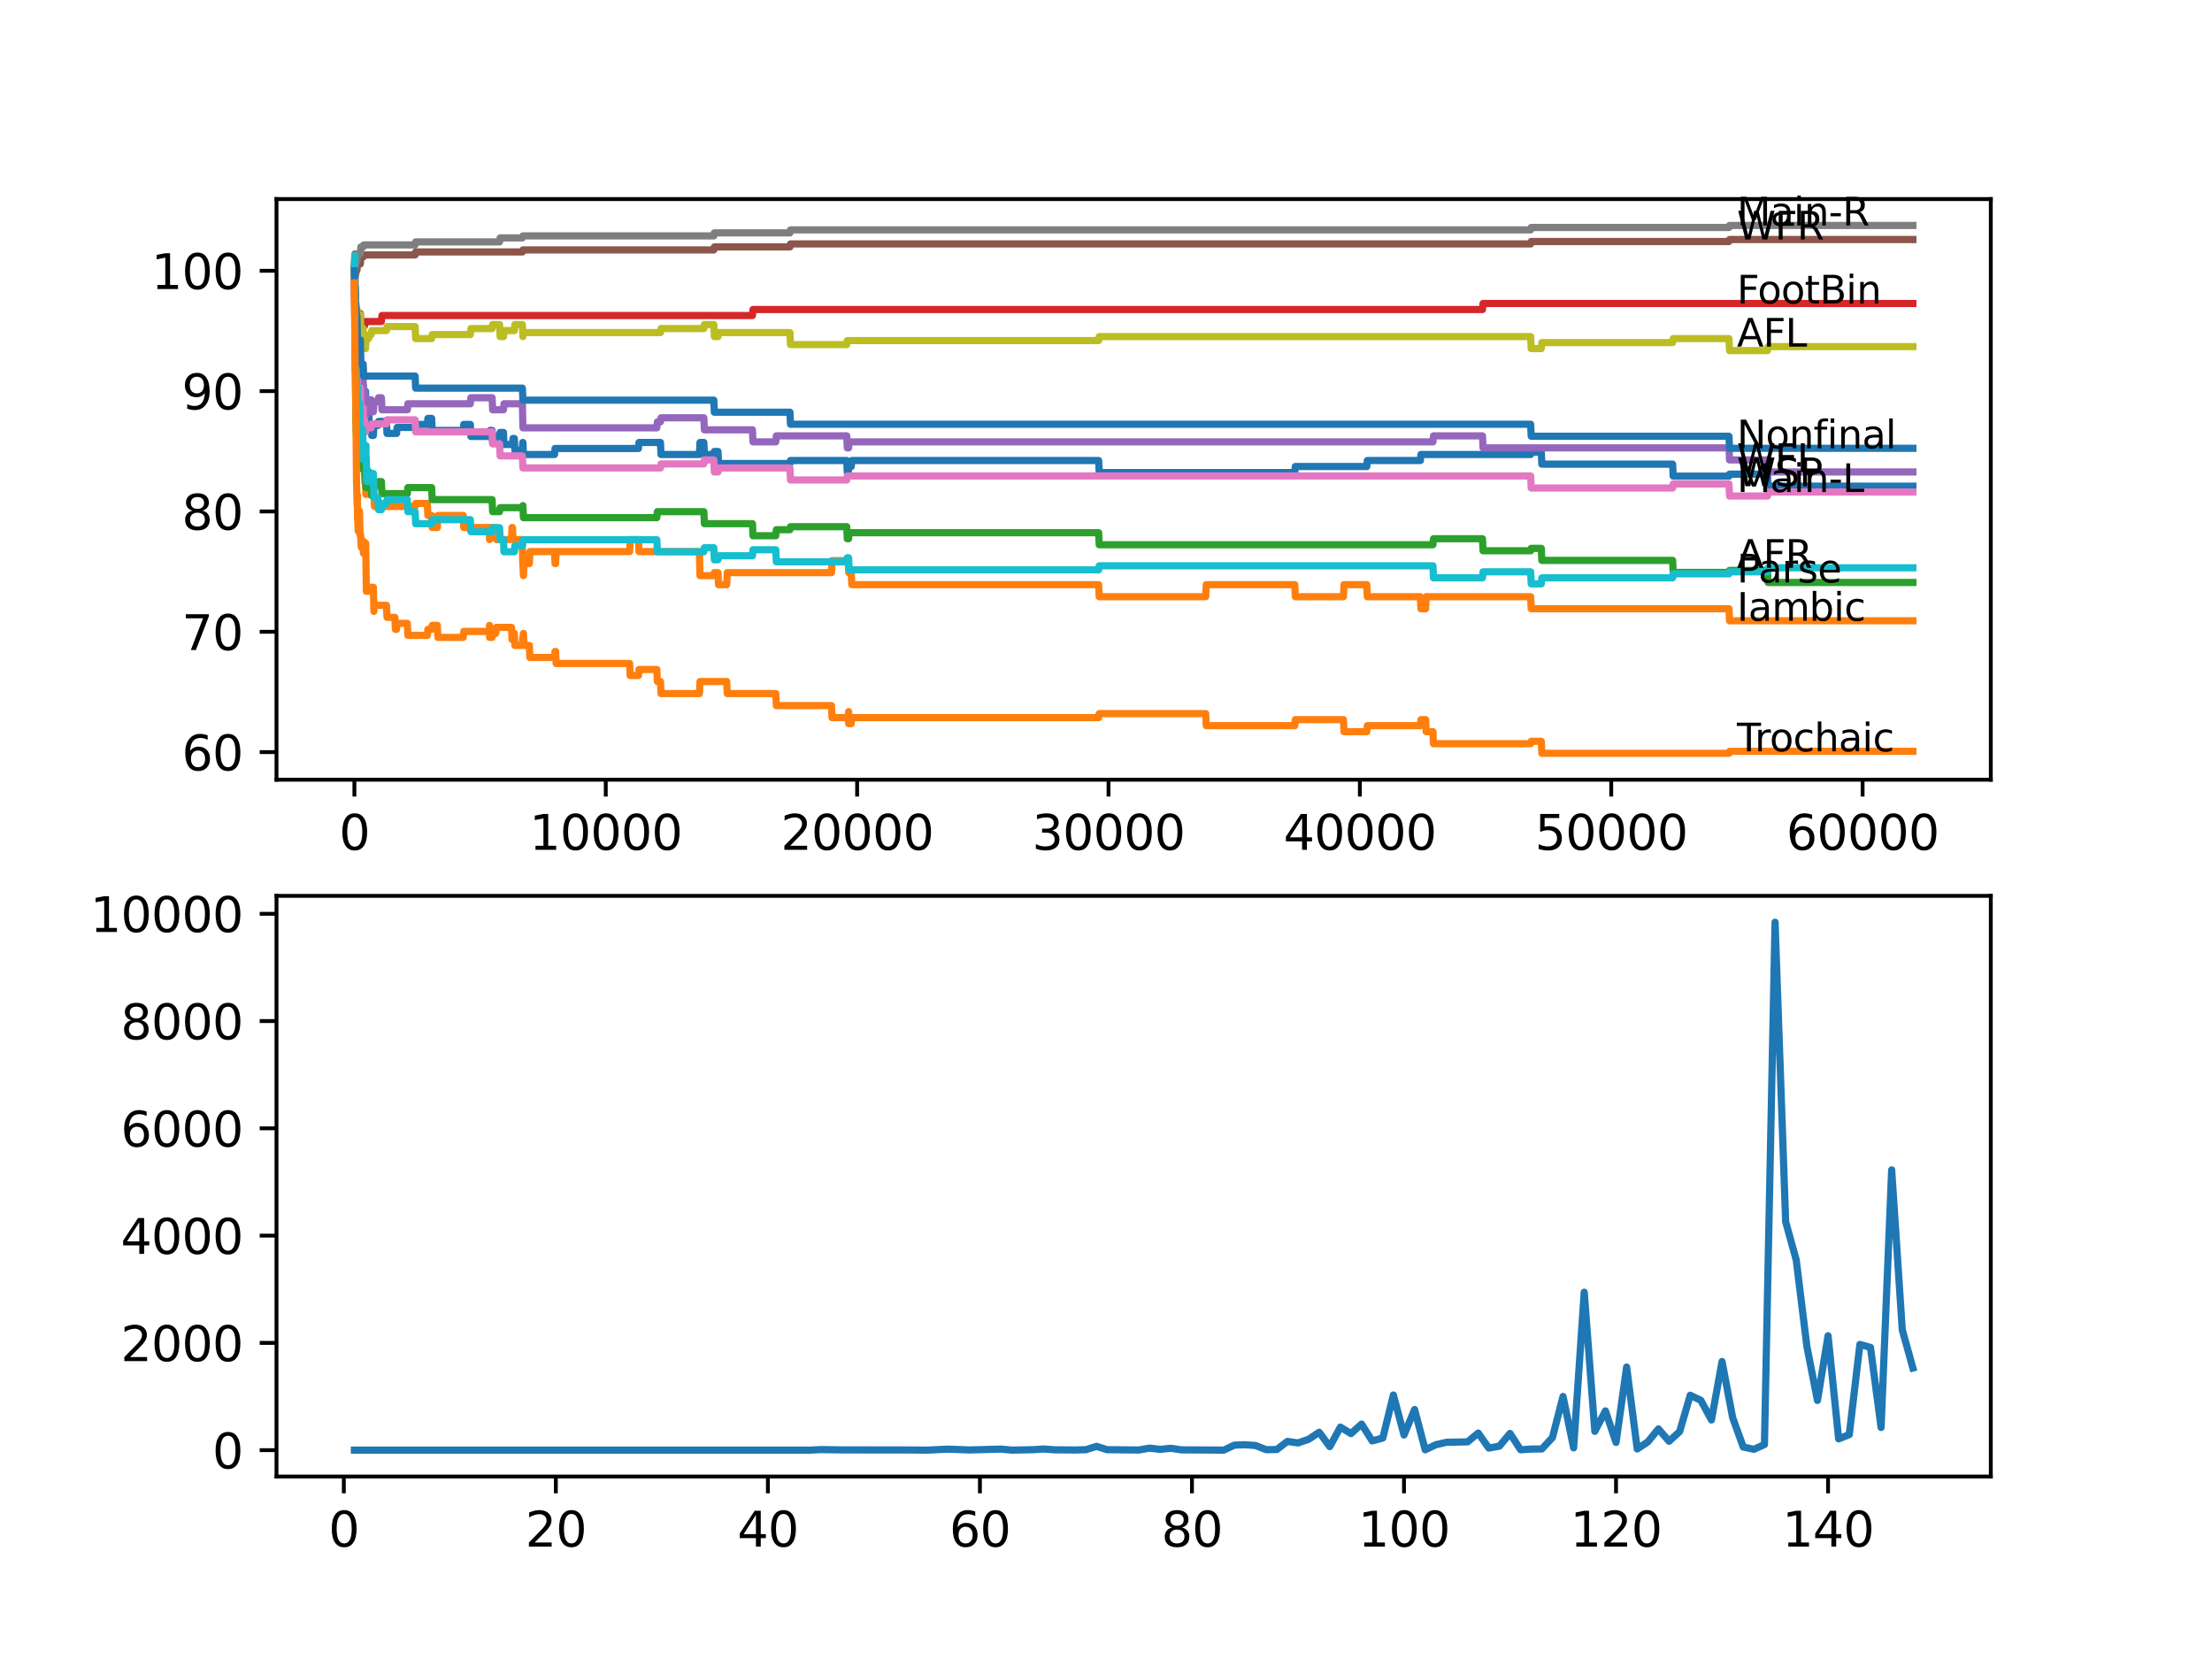 <?xml version="1.0" encoding="utf-8" standalone="no"?>
<!DOCTYPE svg PUBLIC "-//W3C//DTD SVG 1.1//EN"
  "http://www.w3.org/Graphics/SVG/1.1/DTD/svg11.dtd">
<svg xmlns:xlink="http://www.w3.org/1999/xlink" width="460.8pt" height="345.6pt" viewBox="0 0 460.8 345.6" xmlns="http://www.w3.org/2000/svg" version="1.1">
 <defs>
  <style type="text/css">*{stroke-linejoin: round; stroke-linecap: butt}</style>
 </defs>
 <g id="figure_1">
  <g id="patch_1">
   <path d="M 0 345.6 
L 460.8 345.6 
L 460.8 0 
L 0 0 
z
" style="fill: #ffffff"/>
  </g>
  <g id="axes_1">
   <g id="patch_2">
    <path d="M 57.6 162.432 
L 414.72 162.432 
L 414.72 41.472 
L 57.6 41.472 
z
" style="fill: #ffffff"/>
   </g>
   <g id="matplotlib.axis_1">
    <g id="xtick_1">
     <g id="line2d_1">
      <defs>
       <path id="mac01871891" d="M 0 0 
L 0 3.5 
" style="stroke: #000000; stroke-width: 0.8"/>
      </defs>
      <g>
       <use xlink:href="#mac01871891" x="73.827" y="162.432" style="stroke: #000000; stroke-width: 0.8"/>
      </g>
     </g>
     <g id="text_1">
      <!-- 0 -->
      <g transform="translate(70.646 177.03)scale(0.1 -0.1)">
       <defs>
        <path id="DejaVuSans-30" d="M 2034 4250 
Q 1547 4250 1301 3770 
Q 1056 3291 1056 2328 
Q 1056 1369 1301 889 
Q 1547 409 2034 409 
Q 2525 409 2770 889 
Q 3016 1369 3016 2328 
Q 3016 3291 2770 3770 
Q 2525 4250 2034 4250 
z
M 2034 4750 
Q 2819 4750 3233 4129 
Q 3647 3509 3647 2328 
Q 3647 1150 3233 529 
Q 2819 -91 2034 -91 
Q 1250 -91 836 529 
Q 422 1150 422 2328 
Q 422 3509 836 4129 
Q 1250 4750 2034 4750 
z
" transform="scale(0.016)"/>
       </defs>
       <use xlink:href="#DejaVuSans-30"/>
      </g>
     </g>
    </g>
    <g id="xtick_2">
     <g id="line2d_2">
      <g>
       <use xlink:href="#mac01871891" x="126.192" y="162.432" style="stroke: #000000; stroke-width: 0.8"/>
      </g>
     </g>
     <g id="text_2">
      <!-- 10000 -->
      <g transform="translate(110.286 177.03)scale(0.1 -0.1)">
       <defs>
        <path id="DejaVuSans-31" d="M 794 531 
L 1825 531 
L 1825 4091 
L 703 3866 
L 703 4441 
L 1819 4666 
L 2450 4666 
L 2450 531 
L 3481 531 
L 3481 0 
L 794 0 
L 794 531 
z
" transform="scale(0.016)"/>
       </defs>
       <use xlink:href="#DejaVuSans-31"/>
       <use xlink:href="#DejaVuSans-30" x="63.623"/>
       <use xlink:href="#DejaVuSans-30" x="127.246"/>
       <use xlink:href="#DejaVuSans-30" x="190.869"/>
       <use xlink:href="#DejaVuSans-30" x="254.492"/>
      </g>
     </g>
    </g>
    <g id="xtick_3">
     <g id="line2d_3">
      <g>
       <use xlink:href="#mac01871891" x="178.556" y="162.432" style="stroke: #000000; stroke-width: 0.8"/>
      </g>
     </g>
     <g id="text_3">
      <!-- 20000 -->
      <g transform="translate(162.65 177.03)scale(0.1 -0.1)">
       <defs>
        <path id="DejaVuSans-32" d="M 1228 531 
L 3431 531 
L 3431 0 
L 469 0 
L 469 531 
Q 828 903 1448 1529 
Q 2069 2156 2228 2338 
Q 2531 2678 2651 2914 
Q 2772 3150 2772 3378 
Q 2772 3750 2511 3984 
Q 2250 4219 1831 4219 
Q 1534 4219 1204 4116 
Q 875 4013 500 3803 
L 500 4441 
Q 881 4594 1212 4672 
Q 1544 4750 1819 4750 
Q 2544 4750 2975 4387 
Q 3406 4025 3406 3419 
Q 3406 3131 3298 2873 
Q 3191 2616 2906 2266 
Q 2828 2175 2409 1742 
Q 1991 1309 1228 531 
z
" transform="scale(0.016)"/>
       </defs>
       <use xlink:href="#DejaVuSans-32"/>
       <use xlink:href="#DejaVuSans-30" x="63.623"/>
       <use xlink:href="#DejaVuSans-30" x="127.246"/>
       <use xlink:href="#DejaVuSans-30" x="190.869"/>
       <use xlink:href="#DejaVuSans-30" x="254.492"/>
      </g>
     </g>
    </g>
    <g id="xtick_4">
     <g id="line2d_4">
      <g>
       <use xlink:href="#mac01871891" x="230.921" y="162.432" style="stroke: #000000; stroke-width: 0.8"/>
      </g>
     </g>
     <g id="text_4">
      <!-- 30000 -->
      <g transform="translate(215.015 177.03)scale(0.1 -0.1)">
       <defs>
        <path id="DejaVuSans-33" d="M 2597 2516 
Q 3050 2419 3304 2112 
Q 3559 1806 3559 1356 
Q 3559 666 3084 287 
Q 2609 -91 1734 -91 
Q 1441 -91 1130 -33 
Q 819 25 488 141 
L 488 750 
Q 750 597 1062 519 
Q 1375 441 1716 441 
Q 2309 441 2620 675 
Q 2931 909 2931 1356 
Q 2931 1769 2642 2001 
Q 2353 2234 1838 2234 
L 1294 2234 
L 1294 2753 
L 1863 2753 
Q 2328 2753 2575 2939 
Q 2822 3125 2822 3475 
Q 2822 3834 2567 4026 
Q 2313 4219 1838 4219 
Q 1578 4219 1281 4162 
Q 984 4106 628 3988 
L 628 4550 
Q 988 4650 1302 4700 
Q 1616 4750 1894 4750 
Q 2613 4750 3031 4423 
Q 3450 4097 3450 3541 
Q 3450 3153 3228 2886 
Q 3006 2619 2597 2516 
z
" transform="scale(0.016)"/>
       </defs>
       <use xlink:href="#DejaVuSans-33"/>
       <use xlink:href="#DejaVuSans-30" x="63.623"/>
       <use xlink:href="#DejaVuSans-30" x="127.246"/>
       <use xlink:href="#DejaVuSans-30" x="190.869"/>
       <use xlink:href="#DejaVuSans-30" x="254.492"/>
      </g>
     </g>
    </g>
    <g id="xtick_5">
     <g id="line2d_5">
      <g>
       <use xlink:href="#mac01871891" x="283.285" y="162.432" style="stroke: #000000; stroke-width: 0.8"/>
      </g>
     </g>
     <g id="text_5">
      <!-- 40000 -->
      <g transform="translate(267.379 177.03)scale(0.1 -0.1)">
       <defs>
        <path id="DejaVuSans-34" d="M 2419 4116 
L 825 1625 
L 2419 1625 
L 2419 4116 
z
M 2253 4666 
L 3047 4666 
L 3047 1625 
L 3713 1625 
L 3713 1100 
L 3047 1100 
L 3047 0 
L 2419 0 
L 2419 1100 
L 313 1100 
L 313 1709 
L 2253 4666 
z
" transform="scale(0.016)"/>
       </defs>
       <use xlink:href="#DejaVuSans-34"/>
       <use xlink:href="#DejaVuSans-30" x="63.623"/>
       <use xlink:href="#DejaVuSans-30" x="127.246"/>
       <use xlink:href="#DejaVuSans-30" x="190.869"/>
       <use xlink:href="#DejaVuSans-30" x="254.492"/>
      </g>
     </g>
    </g>
    <g id="xtick_6">
     <g id="line2d_6">
      <g>
       <use xlink:href="#mac01871891" x="335.65" y="162.432" style="stroke: #000000; stroke-width: 0.8"/>
      </g>
     </g>
     <g id="text_6">
      <!-- 50000 -->
      <g transform="translate(319.744 177.03)scale(0.1 -0.1)">
       <defs>
        <path id="DejaVuSans-35" d="M 691 4666 
L 3169 4666 
L 3169 4134 
L 1269 4134 
L 1269 2991 
Q 1406 3038 1543 3061 
Q 1681 3084 1819 3084 
Q 2600 3084 3056 2656 
Q 3513 2228 3513 1497 
Q 3513 744 3044 326 
Q 2575 -91 1722 -91 
Q 1428 -91 1123 -41 
Q 819 9 494 109 
L 494 744 
Q 775 591 1075 516 
Q 1375 441 1709 441 
Q 2250 441 2565 725 
Q 2881 1009 2881 1497 
Q 2881 1984 2565 2268 
Q 2250 2553 1709 2553 
Q 1456 2553 1204 2497 
Q 953 2441 691 2322 
L 691 4666 
z
" transform="scale(0.016)"/>
       </defs>
       <use xlink:href="#DejaVuSans-35"/>
       <use xlink:href="#DejaVuSans-30" x="63.623"/>
       <use xlink:href="#DejaVuSans-30" x="127.246"/>
       <use xlink:href="#DejaVuSans-30" x="190.869"/>
       <use xlink:href="#DejaVuSans-30" x="254.492"/>
      </g>
     </g>
    </g>
    <g id="xtick_7">
     <g id="line2d_7">
      <g>
       <use xlink:href="#mac01871891" x="388.014" y="162.432" style="stroke: #000000; stroke-width: 0.8"/>
      </g>
     </g>
     <g id="text_7">
      <!-- 60000 -->
      <g transform="translate(372.108 177.03)scale(0.1 -0.1)">
       <defs>
        <path id="DejaVuSans-36" d="M 2113 2584 
Q 1688 2584 1439 2293 
Q 1191 2003 1191 1497 
Q 1191 994 1439 701 
Q 1688 409 2113 409 
Q 2538 409 2786 701 
Q 3034 994 3034 1497 
Q 3034 2003 2786 2293 
Q 2538 2584 2113 2584 
z
M 3366 4563 
L 3366 3988 
Q 3128 4100 2886 4159 
Q 2644 4219 2406 4219 
Q 1781 4219 1451 3797 
Q 1122 3375 1075 2522 
Q 1259 2794 1537 2939 
Q 1816 3084 2150 3084 
Q 2853 3084 3261 2657 
Q 3669 2231 3669 1497 
Q 3669 778 3244 343 
Q 2819 -91 2113 -91 
Q 1303 -91 875 529 
Q 447 1150 447 2328 
Q 447 3434 972 4092 
Q 1497 4750 2381 4750 
Q 2619 4750 2861 4703 
Q 3103 4656 3366 4563 
z
" transform="scale(0.016)"/>
       </defs>
       <use xlink:href="#DejaVuSans-36"/>
       <use xlink:href="#DejaVuSans-30" x="63.623"/>
       <use xlink:href="#DejaVuSans-30" x="127.246"/>
       <use xlink:href="#DejaVuSans-30" x="190.869"/>
       <use xlink:href="#DejaVuSans-30" x="254.492"/>
      </g>
     </g>
    </g>
   </g>
   <g id="matplotlib.axis_2">
    <g id="ytick_1">
     <g id="line2d_8">
      <defs>
       <path id="m6c38b6fb68" d="M 0 0 
L -3.5 0 
" style="stroke: #000000; stroke-width: 0.8"/>
      </defs>
      <g>
       <use xlink:href="#m6c38b6fb68" x="57.6" y="156.683" style="stroke: #000000; stroke-width: 0.8"/>
      </g>
     </g>
     <g id="text_8">
      <!-- 60 -->
      <g transform="translate(37.875 160.482)scale(0.1 -0.1)">
       <use xlink:href="#DejaVuSans-36"/>
       <use xlink:href="#DejaVuSans-30" x="63.623"/>
      </g>
     </g>
    </g>
    <g id="ytick_2">
     <g id="line2d_9">
      <g>
       <use xlink:href="#m6c38b6fb68" x="57.6" y="131.615" style="stroke: #000000; stroke-width: 0.8"/>
      </g>
     </g>
     <g id="text_9">
      <!-- 70 -->
      <g transform="translate(37.875 135.415)scale(0.1 -0.1)">
       <defs>
        <path id="DejaVuSans-37" d="M 525 4666 
L 3525 4666 
L 3525 4397 
L 1831 0 
L 1172 0 
L 2766 4134 
L 525 4134 
L 525 4666 
z
" transform="scale(0.016)"/>
       </defs>
       <use xlink:href="#DejaVuSans-37"/>
       <use xlink:href="#DejaVuSans-30" x="63.623"/>
      </g>
     </g>
    </g>
    <g id="ytick_3">
     <g id="line2d_10">
      <g>
       <use xlink:href="#m6c38b6fb68" x="57.6" y="106.548" style="stroke: #000000; stroke-width: 0.8"/>
      </g>
     </g>
     <g id="text_10">
      <!-- 80 -->
      <g transform="translate(37.875 110.347)scale(0.1 -0.1)">
       <defs>
        <path id="DejaVuSans-38" d="M 2034 2216 
Q 1584 2216 1326 1975 
Q 1069 1734 1069 1313 
Q 1069 891 1326 650 
Q 1584 409 2034 409 
Q 2484 409 2743 651 
Q 3003 894 3003 1313 
Q 3003 1734 2745 1975 
Q 2488 2216 2034 2216 
z
M 1403 2484 
Q 997 2584 770 2862 
Q 544 3141 544 3541 
Q 544 4100 942 4425 
Q 1341 4750 2034 4750 
Q 2731 4750 3128 4425 
Q 3525 4100 3525 3541 
Q 3525 3141 3298 2862 
Q 3072 2584 2669 2484 
Q 3125 2378 3379 2068 
Q 3634 1759 3634 1313 
Q 3634 634 3220 271 
Q 2806 -91 2034 -91 
Q 1263 -91 848 271 
Q 434 634 434 1313 
Q 434 1759 690 2068 
Q 947 2378 1403 2484 
z
M 1172 3481 
Q 1172 3119 1398 2916 
Q 1625 2713 2034 2713 
Q 2441 2713 2670 2916 
Q 2900 3119 2900 3481 
Q 2900 3844 2670 4047 
Q 2441 4250 2034 4250 
Q 1625 4250 1398 4047 
Q 1172 3844 1172 3481 
z
" transform="scale(0.016)"/>
       </defs>
       <use xlink:href="#DejaVuSans-38"/>
       <use xlink:href="#DejaVuSans-30" x="63.623"/>
      </g>
     </g>
    </g>
    <g id="ytick_4">
     <g id="line2d_11">
      <g>
       <use xlink:href="#m6c38b6fb68" x="57.6" y="81.48" style="stroke: #000000; stroke-width: 0.8"/>
      </g>
     </g>
     <g id="text_11">
      <!-- 90 -->
      <g transform="translate(37.875 85.279)scale(0.1 -0.1)">
       <defs>
        <path id="DejaVuSans-39" d="M 703 97 
L 703 672 
Q 941 559 1184 500 
Q 1428 441 1663 441 
Q 2288 441 2617 861 
Q 2947 1281 2994 2138 
Q 2813 1869 2534 1725 
Q 2256 1581 1919 1581 
Q 1219 1581 811 2004 
Q 403 2428 403 3163 
Q 403 3881 828 4315 
Q 1253 4750 1959 4750 
Q 2769 4750 3195 4129 
Q 3622 3509 3622 2328 
Q 3622 1225 3098 567 
Q 2575 -91 1691 -91 
Q 1453 -91 1209 -44 
Q 966 3 703 97 
z
M 1959 2075 
Q 2384 2075 2632 2365 
Q 2881 2656 2881 3163 
Q 2881 3666 2632 3958 
Q 2384 4250 1959 4250 
Q 1534 4250 1286 3958 
Q 1038 3666 1038 3163 
Q 1038 2656 1286 2365 
Q 1534 2075 1959 2075 
z
" transform="scale(0.016)"/>
       </defs>
       <use xlink:href="#DejaVuSans-39"/>
       <use xlink:href="#DejaVuSans-30" x="63.623"/>
      </g>
     </g>
    </g>
    <g id="ytick_5">
     <g id="line2d_12">
      <g>
       <use xlink:href="#m6c38b6fb68" x="57.6" y="56.412" style="stroke: #000000; stroke-width: 0.8"/>
      </g>
     </g>
     <g id="text_12">
      <!-- 100 -->
      <g transform="translate(31.512 60.212)scale(0.1 -0.1)">
       <use xlink:href="#DejaVuSans-31"/>
       <use xlink:href="#DejaVuSans-30" x="63.623"/>
       <use xlink:href="#DejaVuSans-30" x="127.246"/>
      </g>
     </g>
    </g>
   </g>
   <g id="line2d_13">
    <path d="M 73.833 56.412 
L 73.88 55.786 
L 73.89 60.799 
L 73.911 60.173 
L 73.917 60.173 
L 73.948 57.457 
L 74 61.635 
L 74.011 60.381 
L 74.042 59.88 
L 74.147 74.712 
L 74.152 74.712 
L 74.194 72.832 
L 74.199 75.338 
L 74.262 74.503 
L 74.283 74.503 
L 74.341 73.041 
L 74.346 75.547 
L 74.388 75.046 
L 74.398 75.046 
L 74.445 73.793 
L 74.451 76.299 
L 74.503 76.299 
L 74.524 76.299 
L 74.623 75.464 
L 74.744 81.731 
L 74.775 81.731 
L 74.89 80.477 
L 74.901 80.477 
L 75.021 78.806 
L 75.1 78.806 
L 75.121 77.971 
L 75.126 80.477 
L 75.184 79.851 
L 75.299 82.357 
L 75.556 82.357 
L 75.676 80.268 
L 75.791 82.775 
L 75.891 82.775 
L 76.006 81.522 
L 76.152 81.522 
L 76.236 86.535 
L 76.268 85.7 
L 76.797 85.7 
L 76.912 88.207 
L 77.325 88.207 
L 77.441 90.713 
L 77.781 90.713 
L 77.901 88.624 
L 78.745 88.624 
L 78.86 87.789 
L 80.509 87.789 
L 80.624 90.296 
L 82.604 90.296 
L 82.719 89.042 
L 86.474 89.042 
L 86.589 88.415 
L 89.018 88.415 
L 89.134 87.162 
L 89.919 87.162 
L 90.034 89.669 
L 96.496 89.669 
L 96.611 88.415 
L 97.978 88.415 
L 98.093 90.922 
L 101.947 90.922 
L 102.062 89.669 
L 102.513 89.669 
L 102.628 92.176 
L 103.283 92.176 
L 103.398 90.922 
L 104.068 90.922 
L 104.183 90.087 
L 104.88 90.087 
L 104.995 92.593 
L 106.754 92.593 
L 106.869 91.34 
L 107.147 91.34 
L 107.262 93.847 
L 108.781 93.847 
L 108.896 92.176 
L 108.927 92.176 
L 109.043 94.682 
L 115.515 94.682 
L 115.63 93.429 
L 132.999 93.429 
L 133.115 92.176 
L 137.586 92.176 
L 137.702 94.682 
L 145.698 94.682 
L 145.818 92.176 
L 146.625 92.176 
L 146.74 94.682 
L 148.698 94.682 
L 148.813 94.056 
L 149.567 94.056 
L 149.683 96.562 
L 164.559 96.562 
L 164.675 95.936 
L 176.389 95.936 
L 176.504 98.443 
L 176.698 98.443 
L 176.813 97.189 
L 177.331 97.189 
L 177.446 95.936 
L 228.868 95.936 
L 228.983 98.443 
L 269.723 98.443 
L 269.838 97.189 
L 284.72 97.189 
L 284.835 95.936 
L 295.89 95.936 
L 296.005 94.682 
L 318.862 94.682 
L 318.977 94.181 
L 321.077 94.181 
L 321.192 96.688 
L 348.437 96.688 
L 348.553 99.195 
L 360.177 99.195 
L 360.293 98.777 
L 368.2 98.777 
L 368.315 101.284 
L 398.487 101.284 
L 398.487 101.284 
" clip-path="url(#peac97449a7)" style="fill: none; stroke: #1f77b4; stroke-width: 1.5; stroke-linecap: square"/>
   </g>
   <g id="line2d_14">
    <path d="M 73.833 55.159 
L 73.843 55.159 
L 73.948 65.604 
L 73.969 63.724 
L 74.011 63.724 
L 74.016 63.097 
L 74.042 70.617 
L 74.047 70.617 
L 74.152 82.316 
L 74.173 79.182 
L 74.189 79.182 
L 74.194 77.929 
L 74.199 80.436 
L 74.294 80.436 
L 74.309 80.436 
L 74.435 87.956 
L 74.702 87.956 
L 74.822 92.969 
L 74.885 92.969 
L 74.901 90.463 
L 74.995 92.969 
L 75.65 92.969 
L 75.77 97.983 
L 75.891 97.983 
L 76.006 100.49 
L 76.152 100.49 
L 76.221 102.996 
L 76.262 100.49 
L 76.797 100.49 
L 76.912 102.996 
L 77.891 102.996 
L 78.006 105.503 
L 82.258 105.503 
L 82.373 102.996 
L 82.604 102.996 
L 82.719 105.503 
L 86.474 105.503 
L 86.589 104.877 
L 89.018 104.877 
L 89.134 107.383 
L 89.919 107.383 
L 90.034 109.89 
L 91.108 109.89 
L 91.223 107.383 
L 96.496 107.383 
L 96.611 109.89 
L 101.947 109.89 
L 101.984 112.397 
L 102.057 109.89 
L 103.283 109.89 
L 103.398 112.397 
L 106.55 112.397 
L 106.665 109.89 
L 106.754 109.89 
L 106.869 112.397 
L 108.781 112.397 
L 108.901 117.41 
L 108.927 117.41 
L 109.043 119.917 
L 109.158 117.41 
L 110.273 117.41 
L 110.388 114.904 
L 115.515 114.904 
L 115.63 117.41 
L 115.74 117.41 
L 115.855 114.904 
L 131.161 114.904 
L 131.277 112.397 
L 132.999 112.397 
L 133.115 114.904 
L 145.698 114.904 
L 145.818 119.917 
L 148.698 119.917 
L 148.813 119.29 
L 149.567 119.29 
L 149.683 121.797 
L 151.385 121.797 
L 151.5 119.29 
L 173.21 119.29 
L 173.325 116.784 
L 176.698 116.784 
L 176.813 119.29 
L 177.331 119.29 
L 177.446 121.797 
L 228.868 121.797 
L 228.983 124.304 
L 251.17 124.304 
L 251.285 121.797 
L 269.723 121.797 
L 269.838 124.304 
L 279.866 124.304 
L 279.981 121.797 
L 284.72 121.797 
L 284.835 124.304 
L 295.89 124.304 
L 296.005 126.811 
L 296.989 126.811 
L 297.104 124.304 
L 318.862 124.304 
L 318.977 126.811 
L 360.177 126.811 
L 360.293 129.318 
L 398.487 129.318 
L 398.487 129.318 
" clip-path="url(#peac97449a7)" style="fill: none; stroke: #ff7f0e; stroke-width: 1.5; stroke-linecap: square"/>
   </g>
   <g id="line2d_15">
    <path d="M 73.833 56.412 
L 73.843 55.159 
L 73.885 63.097 
L 74.016 72.832 
L 74.021 72.832 
L 74.152 88.081 
L 74.163 87.455 
L 74.194 87.455 
L 74.199 89.961 
L 74.288 87.037 
L 74.304 87.037 
L 74.309 87.037 
L 74.341 86.41 
L 74.346 88.917 
L 74.419 87.162 
L 74.445 87.162 
L 74.472 89.669 
L 74.529 86.326 
L 74.55 86.326 
L 74.623 86.326 
L 74.749 93.847 
L 74.88 93.847 
L 74.901 96.354 
L 74.99 94.682 
L 75.063 94.682 
L 75.121 93.011 
L 75.126 95.518 
L 75.168 94.891 
L 75.184 94.891 
L 75.299 97.398 
L 75.556 97.398 
L 75.676 95.309 
L 75.692 97.816 
L 75.786 96.562 
L 75.969 96.562 
L 76.084 99.069 
L 76.152 99.069 
L 76.236 101.576 
L 76.262 100.74 
L 76.299 100.74 
L 76.42 98.234 
L 76.797 98.234 
L 76.912 100.74 
L 77.325 100.74 
L 77.441 103.247 
L 77.781 103.247 
L 77.901 101.158 
L 78.745 101.158 
L 78.86 100.323 
L 79.451 100.323 
L 79.567 102.829 
L 84.855 102.829 
L 84.971 101.576 
L 89.919 101.576 
L 90.034 104.083 
L 102.513 104.083 
L 102.628 106.59 
L 104.068 106.59 
L 104.183 105.754 
L 108.817 105.754 
L 108.927 105.336 
L 109.043 107.843 
L 136.832 107.843 
L 136.948 106.59 
L 146.625 106.59 
L 146.74 109.096 
L 156.747 109.096 
L 156.862 111.603 
L 161.611 111.603 
L 161.727 110.35 
L 164.559 110.35 
L 164.675 109.723 
L 176.389 109.723 
L 176.504 112.23 
L 176.781 112.23 
L 176.896 110.976 
L 228.868 110.976 
L 228.983 113.483 
L 298.508 113.483 
L 298.623 112.23 
L 308.829 112.23 
L 308.944 114.737 
L 318.862 114.737 
L 318.977 114.235 
L 321.077 114.235 
L 321.192 116.742 
L 348.437 116.742 
L 348.553 119.249 
L 360.177 119.249 
L 360.293 118.831 
L 368.2 118.831 
L 368.315 121.338 
L 398.487 121.338 
L 398.487 121.338 
" clip-path="url(#peac97449a7)" style="fill: none; stroke: #2ca02c; stroke-width: 1.5; stroke-linecap: square"/>
   </g>
   <g id="line2d_16">
    <path d="M 73.833 56.412 
L 73.843 56.412 
L 73.974 67.693 
L 74.095 66.565 
L 74.88 66.565 
L 74.995 65.311 
L 75.063 65.311 
L 75.178 67.818 
L 75.969 67.818 
L 76.084 66.983 
L 79.451 66.983 
L 79.567 65.729 
L 156.747 65.729 
L 156.862 64.476 
L 308.829 64.476 
L 308.944 63.222 
L 398.487 63.222 
L 398.487 63.222 
" clip-path="url(#peac97449a7)" style="fill: none; stroke: #d62728; stroke-width: 1.5; stroke-linecap: square"/>
   </g>
   <g id="line2d_17">
    <path d="M 73.833 56.412 
L 73.843 56.412 
L 73.953 69.364 
L 73.974 68.528 
L 74.021 68.027 
L 74.026 70.534 
L 74.047 70.534 
L 74.084 77.219 
L 74.163 74.503 
L 74.194 74.503 
L 74.199 77.01 
L 74.288 74.085 
L 74.304 74.085 
L 74.341 74.085 
L 74.388 79.099 
L 74.456 77.845 
L 74.466 77.845 
L 74.472 80.352 
L 74.529 77.01 
L 74.571 77.01 
L 74.88 77.01 
L 74.901 79.516 
L 74.99 77.845 
L 75.063 77.845 
L 75.1 80.352 
L 75.173 79.516 
L 75.556 79.516 
L 75.65 77.845 
L 75.655 80.352 
L 75.66 80.352 
L 75.676 80.352 
L 75.692 82.859 
L 75.786 81.605 
L 75.969 81.605 
L 76.084 84.112 
L 76.152 84.112 
L 76.236 86.619 
L 76.262 85.783 
L 76.299 85.783 
L 76.42 83.277 
L 77.325 83.277 
L 77.441 85.783 
L 77.781 85.783 
L 77.901 83.694 
L 78.745 83.694 
L 78.86 82.859 
L 79.451 82.859 
L 79.567 85.366 
L 84.855 85.366 
L 84.971 84.112 
L 97.978 84.112 
L 98.093 82.859 
L 102.513 82.859 
L 102.628 85.366 
L 104.88 85.366 
L 104.995 84.112 
L 108.817 84.112 
L 108.938 89.126 
L 136.832 89.126 
L 136.948 87.872 
L 137.586 87.872 
L 137.702 87.037 
L 146.625 87.037 
L 146.74 89.543 
L 156.747 89.543 
L 156.862 92.05 
L 161.611 92.05 
L 161.727 90.797 
L 176.389 90.797 
L 176.504 93.304 
L 176.781 93.304 
L 176.896 92.05 
L 298.508 92.05 
L 298.623 90.797 
L 308.829 90.797 
L 308.944 93.304 
L 360.177 93.304 
L 360.293 95.81 
L 368.2 95.81 
L 368.315 98.317 
L 398.487 98.317 
L 398.487 98.317 
" clip-path="url(#peac97449a7)" style="fill: none; stroke: #9467bd; stroke-width: 1.5; stroke-linecap: square"/>
   </g>
   <g id="line2d_18">
    <path d="M 73.833 56.412 
L 73.953 54.95 
L 73.964 54.95 
L 74.021 57.457 
L 74.079 56.955 
L 74.136 56.955 
L 74.252 56.329 
L 74.356 56.329 
L 74.477 54.992 
L 75.063 54.992 
L 75.178 53.53 
L 75.65 53.53 
L 75.765 53.112 
L 86.474 53.112 
L 86.589 52.485 
L 108.817 52.485 
L 108.933 52.067 
L 148.698 52.067 
L 148.813 51.441 
L 164.559 51.441 
L 164.675 50.814 
L 318.862 50.814 
L 318.977 50.313 
L 360.177 50.313 
L 360.293 49.895 
L 398.487 49.895 
L 398.487 49.895 
" clip-path="url(#peac97449a7)" style="fill: none; stroke: #8c564b; stroke-width: 1.5; stroke-linecap: square"/>
   </g>
   <g id="line2d_19">
    <path d="M 73.833 58.919 
L 73.964 72.08 
L 73.969 71.453 
L 73.974 71.453 
L 74.006 70.952 
L 74.026 74.712 
L 74.047 74.712 
L 74.079 74.712 
L 74.136 73.876 
L 74.142 76.383 
L 74.178 76.383 
L 74.194 76.383 
L 74.309 75.756 
L 74.356 75.756 
L 74.477 80.77 
L 75.063 80.77 
L 75.184 85.783 
L 75.299 84.948 
L 75.65 84.948 
L 75.765 87.455 
L 75.969 87.455 
L 76.084 89.961 
L 76.184 89.961 
L 76.299 89.126 
L 77.325 89.126 
L 77.441 88.29 
L 80.509 88.29 
L 80.624 87.455 
L 86.474 87.455 
L 86.589 89.961 
L 102.513 89.961 
L 102.628 92.468 
L 104.068 92.468 
L 104.183 94.975 
L 108.817 94.975 
L 108.933 97.482 
L 137.586 97.482 
L 137.702 96.646 
L 146.625 96.646 
L 146.74 95.81 
L 148.698 95.81 
L 148.813 98.317 
L 149.567 98.317 
L 149.683 97.482 
L 164.559 97.482 
L 164.675 99.988 
L 176.389 99.988 
L 176.504 99.153 
L 318.862 99.153 
L 318.977 101.66 
L 348.437 101.66 
L 348.553 100.824 
L 360.177 100.824 
L 360.293 103.331 
L 368.2 103.331 
L 368.315 102.495 
L 398.487 102.495 
L 398.487 102.495 
" clip-path="url(#peac97449a7)" style="fill: none; stroke: #e377c2; stroke-width: 1.5; stroke-linecap: square"/>
   </g>
   <g id="line2d_20">
    <path d="M 73.833 55.159 
L 73.958 52.861 
L 73.964 52.861 
L 74.021 55.368 
L 74.079 54.867 
L 74.136 54.867 
L 74.252 54.24 
L 74.356 54.24 
L 74.477 52.903 
L 75.063 52.903 
L 75.178 51.441 
L 75.65 51.441 
L 75.765 51.023 
L 86.474 51.023 
L 86.589 50.396 
L 104.068 50.396 
L 104.183 49.561 
L 108.817 49.561 
L 108.933 49.143 
L 148.698 49.143 
L 148.813 48.516 
L 164.559 48.516 
L 164.675 47.889 
L 318.862 47.889 
L 318.977 47.388 
L 360.177 47.388 
L 360.293 46.97 
L 398.487 46.97 
L 398.487 46.97 
" clip-path="url(#peac97449a7)" style="fill: none; stroke: #7f7f7f; stroke-width: 1.5; stroke-linecap: square"/>
   </g>
   <g id="line2d_21">
    <path d="M 73.833 56.412 
L 73.964 66.648 
L 73.974 66.648 
L 74.006 64.894 
L 74.026 68.654 
L 74.037 68.654 
L 74.047 71.161 
L 74.136 64.476 
L 74.142 66.983 
L 74.257 65.52 
L 74.341 65.52 
L 74.356 64.267 
L 74.362 66.774 
L 74.445 66.774 
L 74.466 65.938 
L 74.472 68.445 
L 74.545 68.445 
L 74.623 68.445 
L 74.749 65.52 
L 75.063 65.52 
L 75.178 69.28 
L 75.184 69.28 
L 75.299 68.445 
L 75.65 68.445 
L 75.676 70.952 
L 75.76 70.116 
L 75.969 70.116 
L 76.084 72.623 
L 76.152 72.623 
L 76.268 70.534 
L 76.797 70.534 
L 76.912 69.698 
L 77.325 69.698 
L 77.441 68.863 
L 80.509 68.863 
L 80.624 68.027 
L 86.474 68.027 
L 86.589 70.534 
L 89.919 70.534 
L 90.034 69.698 
L 97.978 69.698 
L 98.093 68.445 
L 102.513 68.445 
L 102.628 67.609 
L 104.068 67.609 
L 104.183 70.116 
L 104.88 70.116 
L 104.995 68.863 
L 107.147 68.863 
L 107.262 67.609 
L 108.817 67.609 
L 108.927 70.116 
L 109.043 69.28 
L 137.586 69.28 
L 137.702 68.445 
L 146.625 68.445 
L 146.74 67.609 
L 148.698 67.609 
L 148.813 70.116 
L 149.567 70.116 
L 149.683 69.28 
L 164.559 69.28 
L 164.675 71.787 
L 176.389 71.787 
L 176.504 70.952 
L 228.868 70.952 
L 228.983 70.116 
L 318.862 70.116 
L 318.977 72.623 
L 321.077 72.623 
L 321.192 71.369 
L 348.437 71.369 
L 348.553 70.534 
L 360.177 70.534 
L 360.293 73.041 
L 368.2 73.041 
L 368.315 72.205 
L 398.487 72.205 
L 398.487 72.205 
" clip-path="url(#peac97449a7)" style="fill: none; stroke: #bcbd22; stroke-width: 1.5; stroke-linecap: square"/>
   </g>
   <g id="line2d_22">
    <path d="M 73.833 56.412 
L 73.838 56.412 
L 73.89 53.279 
L 73.922 59.546 
L 73.943 59.546 
L 74.047 70.325 
L 74.068 68.236 
L 74.074 68.236 
L 74.115 77.427 
L 74.194 75.338 
L 74.199 74.712 
L 74.262 79.725 
L 74.267 79.725 
L 74.283 79.725 
L 74.398 82.357 
L 74.445 82.357 
L 74.472 80.686 
L 74.482 85.7 
L 74.524 85.7 
L 74.623 88.207 
L 74.634 87.371 
L 74.681 87.371 
L 74.801 85.282 
L 74.88 85.282 
L 74.901 84.029 
L 74.953 89.042 
L 74.974 89.042 
L 75.1 89.042 
L 75.121 91.549 
L 75.21 89.46 
L 75.556 89.46 
L 75.65 94.473 
L 75.676 94.056 
L 75.692 93.22 
L 75.697 95.727 
L 75.775 95.727 
L 75.969 95.727 
L 76.084 94.891 
L 76.152 94.891 
L 76.236 92.802 
L 76.241 95.309 
L 76.257 95.309 
L 76.299 95.309 
L 76.42 100.323 
L 76.797 100.323 
L 76.912 99.487 
L 77.325 99.487 
L 77.441 98.651 
L 77.781 98.651 
L 77.901 103.665 
L 78.745 103.665 
L 78.86 106.172 
L 79.451 106.172 
L 79.567 104.918 
L 80.509 104.918 
L 80.624 104.083 
L 84.855 104.083 
L 84.971 106.59 
L 86.474 106.59 
L 86.589 109.096 
L 89.919 109.096 
L 90.034 108.261 
L 97.978 108.261 
L 98.093 110.767 
L 102.513 110.767 
L 102.628 109.932 
L 104.068 109.932 
L 104.183 112.439 
L 104.88 112.439 
L 104.995 114.945 
L 107.147 114.945 
L 107.262 113.692 
L 108.817 113.692 
L 108.943 112.439 
L 136.832 112.439 
L 136.948 114.945 
L 146.625 114.945 
L 146.74 114.11 
L 148.698 114.11 
L 148.813 116.617 
L 149.567 116.617 
L 149.683 115.781 
L 156.747 115.781 
L 156.862 114.528 
L 161.611 114.528 
L 161.727 117.034 
L 176.389 117.034 
L 176.504 116.199 
L 176.781 116.199 
L 176.896 118.706 
L 228.868 118.706 
L 228.983 117.87 
L 298.508 117.87 
L 298.623 120.377 
L 308.829 120.377 
L 308.944 119.123 
L 318.862 119.123 
L 318.977 121.63 
L 321.077 121.63 
L 321.192 120.377 
L 348.437 120.377 
L 348.553 119.541 
L 360.177 119.541 
L 360.293 119.123 
L 368.2 119.123 
L 368.315 118.288 
L 398.487 118.288 
L 398.487 118.288 
" clip-path="url(#peac97449a7)" style="fill: none; stroke: #17becf; stroke-width: 1.5; stroke-linecap: square"/>
   </g>
   <g id="line2d_23">
    <path d="M 73.833 56.412 
L 73.953 61.426 
L 73.964 61.426 
L 74.021 60.799 
L 74.026 63.306 
L 74.058 63.306 
L 74.136 63.306 
L 74.252 65.813 
L 74.356 65.813 
L 74.477 70.826 
L 75.063 70.826 
L 75.184 75.84 
L 75.65 75.84 
L 75.765 78.347 
L 86.474 78.347 
L 86.589 80.853 
L 108.817 80.853 
L 108.933 83.36 
L 148.698 83.36 
L 148.813 85.867 
L 164.559 85.867 
L 164.675 88.374 
L 318.862 88.374 
L 318.977 90.88 
L 360.177 90.88 
L 360.293 93.387 
L 398.487 93.387 
L 398.487 93.387 
" clip-path="url(#peac97449a7)" style="fill: none; stroke: #1f77b4; stroke-width: 1.5; stroke-linecap: square"/>
   </g>
   <g id="line2d_24">
    <path d="M 73.833 58.919 
L 73.979 77.302 
L 73.995 77.302 
L 74.121 84.739 
L 74.131 84.739 
L 74.273 100.824 
L 74.283 100.824 
L 74.398 105.211 
L 74.472 103.122 
L 74.482 108.135 
L 74.493 108.135 
L 74.524 108.135 
L 74.623 110.642 
L 74.634 109.807 
L 74.681 109.807 
L 74.812 106.464 
L 74.885 106.464 
L 75.006 111.478 
L 75.137 111.478 
L 75.252 113.984 
L 75.65 113.984 
L 75.692 112.731 
L 75.697 115.238 
L 75.744 115.238 
L 75.891 115.238 
L 76.006 113.149 
L 76.184 113.149 
L 76.315 123.176 
L 76.797 123.176 
L 76.912 122.34 
L 77.781 122.34 
L 77.891 127.354 
L 77.896 126.101 
L 80.509 126.101 
L 80.624 128.607 
L 82.258 128.607 
L 82.373 131.114 
L 82.604 131.114 
L 82.719 129.861 
L 84.855 129.861 
L 84.971 132.367 
L 89.018 132.367 
L 89.134 131.114 
L 89.919 131.114 
L 90.034 130.278 
L 91.108 130.278 
L 91.223 132.785 
L 96.496 132.785 
L 96.611 131.532 
L 101.947 131.532 
L 101.984 130.278 
L 101.989 132.785 
L 102.052 132.785 
L 102.513 132.785 
L 102.628 131.95 
L 103.283 131.95 
L 103.398 130.696 
L 106.55 130.696 
L 106.665 133.203 
L 106.754 133.203 
L 106.869 131.95 
L 107.147 131.95 
L 107.262 134.456 
L 108.781 134.456 
L 108.896 132.785 
L 108.927 132.785 
L 109.043 131.95 
L 109.158 134.456 
L 110.273 134.456 
L 110.388 136.963 
L 115.515 136.963 
L 115.63 135.71 
L 115.74 135.71 
L 115.855 138.217 
L 131.161 138.217 
L 131.277 140.723 
L 132.999 140.723 
L 133.115 139.47 
L 136.832 139.47 
L 136.948 141.977 
L 137.586 141.977 
L 137.702 144.484 
L 145.698 144.484 
L 145.818 141.977 
L 151.385 141.977 
L 151.5 144.484 
L 161.611 144.484 
L 161.727 146.99 
L 173.21 146.99 
L 173.325 149.497 
L 176.698 149.497 
L 176.781 148.244 
L 176.787 150.75 
L 176.802 150.75 
L 177.331 150.75 
L 177.446 149.497 
L 228.868 149.497 
L 228.983 148.661 
L 251.17 148.661 
L 251.285 151.168 
L 269.723 151.168 
L 269.838 149.915 
L 279.866 149.915 
L 279.981 152.422 
L 284.72 152.422 
L 284.835 151.168 
L 295.89 151.168 
L 296.005 149.915 
L 296.989 149.915 
L 297.104 152.422 
L 298.508 152.422 
L 298.623 154.928 
L 318.862 154.928 
L 318.977 154.427 
L 321.077 154.427 
L 321.192 156.934 
L 360.177 156.934 
L 360.293 156.516 
L 398.487 156.516 
L 398.487 156.516 
" clip-path="url(#peac97449a7)" style="fill: none; stroke: #ff7f0e; stroke-width: 1.5; stroke-linecap: square"/>
   </g>
   <g id="patch_3">
    <path d="M 57.6 162.432 
L 57.6 41.472 
" style="fill: none; stroke: #000000; stroke-width: 0.8; stroke-linejoin: miter; stroke-linecap: square"/>
   </g>
   <g id="patch_4">
    <path d="M 414.72 162.432 
L 414.72 41.472 
" style="fill: none; stroke: #000000; stroke-width: 0.8; stroke-linejoin: miter; stroke-linecap: square"/>
   </g>
   <g id="patch_5">
    <path d="M 57.6 162.432 
L 414.72 162.432 
" style="fill: none; stroke: #000000; stroke-width: 0.8; stroke-linejoin: miter; stroke-linecap: square"/>
   </g>
   <g id="patch_6">
    <path d="M 57.6 41.472 
L 414.72 41.472 
" style="fill: none; stroke: #000000; stroke-width: 0.8; stroke-linejoin: miter; stroke-linecap: square"/>
   </g>
   <g id="text_13">
    <!-- WSP -->
    <g transform="translate(361.832 101.284)scale(0.08 -0.08)">
     <defs>
      <path id="DejaVuSans-57" d="M 213 4666 
L 850 4666 
L 1831 722 
L 2809 4666 
L 3519 4666 
L 4500 722 
L 5478 4666 
L 6119 4666 
L 4947 0 
L 4153 0 
L 3169 4050 
L 2175 0 
L 1381 0 
L 213 4666 
z
" transform="scale(0.016)"/>
      <path id="DejaVuSans-53" d="M 3425 4513 
L 3425 3897 
Q 3066 4069 2747 4153 
Q 2428 4238 2131 4238 
Q 1616 4238 1336 4038 
Q 1056 3838 1056 3469 
Q 1056 3159 1242 3001 
Q 1428 2844 1947 2747 
L 2328 2669 
Q 3034 2534 3370 2195 
Q 3706 1856 3706 1288 
Q 3706 609 3251 259 
Q 2797 -91 1919 -91 
Q 1588 -91 1214 -16 
Q 841 59 441 206 
L 441 856 
Q 825 641 1194 531 
Q 1563 422 1919 422 
Q 2459 422 2753 634 
Q 3047 847 3047 1241 
Q 3047 1584 2836 1778 
Q 2625 1972 2144 2069 
L 1759 2144 
Q 1053 2284 737 2584 
Q 422 2884 422 3419 
Q 422 4038 858 4394 
Q 1294 4750 2059 4750 
Q 2388 4750 2728 4690 
Q 3069 4631 3425 4513 
z
" transform="scale(0.016)"/>
      <path id="DejaVuSans-50" d="M 1259 4147 
L 1259 2394 
L 2053 2394 
Q 2494 2394 2734 2622 
Q 2975 2850 2975 3272 
Q 2975 3691 2734 3919 
Q 2494 4147 2053 4147 
L 1259 4147 
z
M 628 4666 
L 2053 4666 
Q 2838 4666 3239 4311 
Q 3641 3956 3641 3272 
Q 3641 2581 3239 2228 
Q 2838 1875 2053 1875 
L 1259 1875 
L 1259 0 
L 628 0 
L 628 4666 
z
" transform="scale(0.016)"/>
     </defs>
     <use xlink:href="#DejaVuSans-57"/>
     <use xlink:href="#DejaVuSans-53" x="98.877"/>
     <use xlink:href="#DejaVuSans-50" x="162.354"/>
    </g>
   </g>
   <g id="text_14">
    <!-- Iambic -->
    <g transform="translate(361.832 129.318)scale(0.08 -0.08)">
     <defs>
      <path id="DejaVuSans-49" d="M 628 4666 
L 1259 4666 
L 1259 0 
L 628 0 
L 628 4666 
z
" transform="scale(0.016)"/>
      <path id="DejaVuSans-61" d="M 2194 1759 
Q 1497 1759 1228 1600 
Q 959 1441 959 1056 
Q 959 750 1161 570 
Q 1363 391 1709 391 
Q 2188 391 2477 730 
Q 2766 1069 2766 1631 
L 2766 1759 
L 2194 1759 
z
M 3341 1997 
L 3341 0 
L 2766 0 
L 2766 531 
Q 2569 213 2275 61 
Q 1981 -91 1556 -91 
Q 1019 -91 701 211 
Q 384 513 384 1019 
Q 384 1609 779 1909 
Q 1175 2209 1959 2209 
L 2766 2209 
L 2766 2266 
Q 2766 2663 2505 2880 
Q 2244 3097 1772 3097 
Q 1472 3097 1187 3025 
Q 903 2953 641 2809 
L 641 3341 
Q 956 3463 1253 3523 
Q 1550 3584 1831 3584 
Q 2591 3584 2966 3190 
Q 3341 2797 3341 1997 
z
" transform="scale(0.016)"/>
      <path id="DejaVuSans-6d" d="M 3328 2828 
Q 3544 3216 3844 3400 
Q 4144 3584 4550 3584 
Q 5097 3584 5394 3201 
Q 5691 2819 5691 2113 
L 5691 0 
L 5113 0 
L 5113 2094 
Q 5113 2597 4934 2840 
Q 4756 3084 4391 3084 
Q 3944 3084 3684 2787 
Q 3425 2491 3425 1978 
L 3425 0 
L 2847 0 
L 2847 2094 
Q 2847 2600 2669 2842 
Q 2491 3084 2119 3084 
Q 1678 3084 1418 2786 
Q 1159 2488 1159 1978 
L 1159 0 
L 581 0 
L 581 3500 
L 1159 3500 
L 1159 2956 
Q 1356 3278 1631 3431 
Q 1906 3584 2284 3584 
Q 2666 3584 2933 3390 
Q 3200 3197 3328 2828 
z
" transform="scale(0.016)"/>
      <path id="DejaVuSans-62" d="M 3116 1747 
Q 3116 2381 2855 2742 
Q 2594 3103 2138 3103 
Q 1681 3103 1420 2742 
Q 1159 2381 1159 1747 
Q 1159 1113 1420 752 
Q 1681 391 2138 391 
Q 2594 391 2855 752 
Q 3116 1113 3116 1747 
z
M 1159 2969 
Q 1341 3281 1617 3432 
Q 1894 3584 2278 3584 
Q 2916 3584 3314 3078 
Q 3713 2572 3713 1747 
Q 3713 922 3314 415 
Q 2916 -91 2278 -91 
Q 1894 -91 1617 61 
Q 1341 213 1159 525 
L 1159 0 
L 581 0 
L 581 4863 
L 1159 4863 
L 1159 2969 
z
" transform="scale(0.016)"/>
      <path id="DejaVuSans-69" d="M 603 3500 
L 1178 3500 
L 1178 0 
L 603 0 
L 603 3500 
z
M 603 4863 
L 1178 4863 
L 1178 4134 
L 603 4134 
L 603 4863 
z
" transform="scale(0.016)"/>
      <path id="DejaVuSans-63" d="M 3122 3366 
L 3122 2828 
Q 2878 2963 2633 3030 
Q 2388 3097 2138 3097 
Q 1578 3097 1268 2742 
Q 959 2388 959 1747 
Q 959 1106 1268 751 
Q 1578 397 2138 397 
Q 2388 397 2633 464 
Q 2878 531 3122 666 
L 3122 134 
Q 2881 22 2623 -34 
Q 2366 -91 2075 -91 
Q 1284 -91 818 406 
Q 353 903 353 1747 
Q 353 2603 823 3093 
Q 1294 3584 2113 3584 
Q 2378 3584 2631 3529 
Q 2884 3475 3122 3366 
z
" transform="scale(0.016)"/>
     </defs>
     <use xlink:href="#DejaVuSans-49"/>
     <use xlink:href="#DejaVuSans-61" x="29.492"/>
     <use xlink:href="#DejaVuSans-6d" x="90.771"/>
     <use xlink:href="#DejaVuSans-62" x="188.184"/>
     <use xlink:href="#DejaVuSans-69" x="251.66"/>
     <use xlink:href="#DejaVuSans-63" x="279.443"/>
    </g>
   </g>
   <g id="text_15">
    <!-- Parse -->
    <g transform="translate(361.832 121.338)scale(0.08 -0.08)">
     <defs>
      <path id="DejaVuSans-72" d="M 2631 2963 
Q 2534 3019 2420 3045 
Q 2306 3072 2169 3072 
Q 1681 3072 1420 2755 
Q 1159 2438 1159 1844 
L 1159 0 
L 581 0 
L 581 3500 
L 1159 3500 
L 1159 2956 
Q 1341 3275 1631 3429 
Q 1922 3584 2338 3584 
Q 2397 3584 2469 3576 
Q 2541 3569 2628 3553 
L 2631 2963 
z
" transform="scale(0.016)"/>
      <path id="DejaVuSans-73" d="M 2834 3397 
L 2834 2853 
Q 2591 2978 2328 3040 
Q 2066 3103 1784 3103 
Q 1356 3103 1142 2972 
Q 928 2841 928 2578 
Q 928 2378 1081 2264 
Q 1234 2150 1697 2047 
L 1894 2003 
Q 2506 1872 2764 1633 
Q 3022 1394 3022 966 
Q 3022 478 2636 193 
Q 2250 -91 1575 -91 
Q 1294 -91 989 -36 
Q 684 19 347 128 
L 347 722 
Q 666 556 975 473 
Q 1284 391 1588 391 
Q 1994 391 2212 530 
Q 2431 669 2431 922 
Q 2431 1156 2273 1281 
Q 2116 1406 1581 1522 
L 1381 1569 
Q 847 1681 609 1914 
Q 372 2147 372 2553 
Q 372 3047 722 3315 
Q 1072 3584 1716 3584 
Q 2034 3584 2315 3537 
Q 2597 3491 2834 3397 
z
" transform="scale(0.016)"/>
      <path id="DejaVuSans-65" d="M 3597 1894 
L 3597 1613 
L 953 1613 
Q 991 1019 1311 708 
Q 1631 397 2203 397 
Q 2534 397 2845 478 
Q 3156 559 3463 722 
L 3463 178 
Q 3153 47 2828 -22 
Q 2503 -91 2169 -91 
Q 1331 -91 842 396 
Q 353 884 353 1716 
Q 353 2575 817 3079 
Q 1281 3584 2069 3584 
Q 2775 3584 3186 3129 
Q 3597 2675 3597 1894 
z
M 3022 2063 
Q 3016 2534 2758 2815 
Q 2500 3097 2075 3097 
Q 1594 3097 1305 2825 
Q 1016 2553 972 2059 
L 3022 2063 
z
" transform="scale(0.016)"/>
     </defs>
     <use xlink:href="#DejaVuSans-50"/>
     <use xlink:href="#DejaVuSans-61" x="55.803"/>
     <use xlink:href="#DejaVuSans-72" x="117.082"/>
     <use xlink:href="#DejaVuSans-73" x="158.195"/>
     <use xlink:href="#DejaVuSans-65" x="210.295"/>
    </g>
   </g>
   <g id="text_16">
    <!-- FootBin -->
    <g transform="translate(361.832 63.222)scale(0.08 -0.08)">
     <defs>
      <path id="DejaVuSans-46" d="M 628 4666 
L 3309 4666 
L 3309 4134 
L 1259 4134 
L 1259 2759 
L 3109 2759 
L 3109 2228 
L 1259 2228 
L 1259 0 
L 628 0 
L 628 4666 
z
" transform="scale(0.016)"/>
      <path id="DejaVuSans-6f" d="M 1959 3097 
Q 1497 3097 1228 2736 
Q 959 2375 959 1747 
Q 959 1119 1226 758 
Q 1494 397 1959 397 
Q 2419 397 2687 759 
Q 2956 1122 2956 1747 
Q 2956 2369 2687 2733 
Q 2419 3097 1959 3097 
z
M 1959 3584 
Q 2709 3584 3137 3096 
Q 3566 2609 3566 1747 
Q 3566 888 3137 398 
Q 2709 -91 1959 -91 
Q 1206 -91 779 398 
Q 353 888 353 1747 
Q 353 2609 779 3096 
Q 1206 3584 1959 3584 
z
" transform="scale(0.016)"/>
      <path id="DejaVuSans-74" d="M 1172 4494 
L 1172 3500 
L 2356 3500 
L 2356 3053 
L 1172 3053 
L 1172 1153 
Q 1172 725 1289 603 
Q 1406 481 1766 481 
L 2356 481 
L 2356 0 
L 1766 0 
Q 1100 0 847 248 
Q 594 497 594 1153 
L 594 3053 
L 172 3053 
L 172 3500 
L 594 3500 
L 594 4494 
L 1172 4494 
z
" transform="scale(0.016)"/>
      <path id="DejaVuSans-42" d="M 1259 2228 
L 1259 519 
L 2272 519 
Q 2781 519 3026 730 
Q 3272 941 3272 1375 
Q 3272 1813 3026 2020 
Q 2781 2228 2272 2228 
L 1259 2228 
z
M 1259 4147 
L 1259 2741 
L 2194 2741 
Q 2656 2741 2882 2914 
Q 3109 3088 3109 3444 
Q 3109 3797 2882 3972 
Q 2656 4147 2194 4147 
L 1259 4147 
z
M 628 4666 
L 2241 4666 
Q 2963 4666 3353 4366 
Q 3744 4066 3744 3513 
Q 3744 3084 3544 2831 
Q 3344 2578 2956 2516 
Q 3422 2416 3680 2098 
Q 3938 1781 3938 1306 
Q 3938 681 3513 340 
Q 3088 0 2303 0 
L 628 0 
L 628 4666 
z
" transform="scale(0.016)"/>
      <path id="DejaVuSans-6e" d="M 3513 2113 
L 3513 0 
L 2938 0 
L 2938 2094 
Q 2938 2591 2744 2837 
Q 2550 3084 2163 3084 
Q 1697 3084 1428 2787 
Q 1159 2491 1159 1978 
L 1159 0 
L 581 0 
L 581 3500 
L 1159 3500 
L 1159 2956 
Q 1366 3272 1645 3428 
Q 1925 3584 2291 3584 
Q 2894 3584 3203 3211 
Q 3513 2838 3513 2113 
z
" transform="scale(0.016)"/>
     </defs>
     <use xlink:href="#DejaVuSans-46"/>
     <use xlink:href="#DejaVuSans-6f" x="53.895"/>
     <use xlink:href="#DejaVuSans-6f" x="115.076"/>
     <use xlink:href="#DejaVuSans-74" x="176.258"/>
     <use xlink:href="#DejaVuSans-42" x="215.467"/>
     <use xlink:href="#DejaVuSans-69" x="284.07"/>
     <use xlink:href="#DejaVuSans-6e" x="311.854"/>
    </g>
   </g>
   <g id="text_17">
    <!-- WFL -->
    <g transform="translate(361.832 98.317)scale(0.08 -0.08)">
     <defs>
      <path id="DejaVuSans-4c" d="M 628 4666 
L 1259 4666 
L 1259 531 
L 3531 531 
L 3531 0 
L 628 0 
L 628 4666 
z
" transform="scale(0.016)"/>
     </defs>
     <use xlink:href="#DejaVuSans-57"/>
     <use xlink:href="#DejaVuSans-46" x="98.877"/>
     <use xlink:href="#DejaVuSans-4c" x="156.396"/>
    </g>
   </g>
   <g id="text_18">
    <!-- WFR -->
    <g transform="translate(361.832 49.895)scale(0.08 -0.08)">
     <defs>
      <path id="DejaVuSans-52" d="M 2841 2188 
Q 3044 2119 3236 1894 
Q 3428 1669 3622 1275 
L 4263 0 
L 3584 0 
L 2988 1197 
Q 2756 1666 2539 1819 
Q 2322 1972 1947 1972 
L 1259 1972 
L 1259 0 
L 628 0 
L 628 4666 
L 2053 4666 
Q 2853 4666 3247 4331 
Q 3641 3997 3641 3322 
Q 3641 2881 3436 2590 
Q 3231 2300 2841 2188 
z
M 1259 4147 
L 1259 2491 
L 2053 2491 
Q 2509 2491 2742 2702 
Q 2975 2913 2975 3322 
Q 2975 3731 2742 3939 
Q 2509 4147 2053 4147 
L 1259 4147 
z
" transform="scale(0.016)"/>
     </defs>
     <use xlink:href="#DejaVuSans-57"/>
     <use xlink:href="#DejaVuSans-46" x="98.877"/>
     <use xlink:href="#DejaVuSans-52" x="156.396"/>
    </g>
   </g>
   <g id="text_19">
    <!-- Main-L -->
    <g transform="translate(361.832 102.495)scale(0.08 -0.08)">
     <defs>
      <path id="DejaVuSans-4d" d="M 628 4666 
L 1569 4666 
L 2759 1491 
L 3956 4666 
L 4897 4666 
L 4897 0 
L 4281 0 
L 4281 4097 
L 3078 897 
L 2444 897 
L 1241 4097 
L 1241 0 
L 628 0 
L 628 4666 
z
" transform="scale(0.016)"/>
      <path id="DejaVuSans-2d" d="M 313 2009 
L 1997 2009 
L 1997 1497 
L 313 1497 
L 313 2009 
z
" transform="scale(0.016)"/>
     </defs>
     <use xlink:href="#DejaVuSans-4d"/>
     <use xlink:href="#DejaVuSans-61" x="86.279"/>
     <use xlink:href="#DejaVuSans-69" x="147.559"/>
     <use xlink:href="#DejaVuSans-6e" x="175.342"/>
     <use xlink:href="#DejaVuSans-2d" x="238.721"/>
     <use xlink:href="#DejaVuSans-4c" x="274.805"/>
    </g>
   </g>
   <g id="text_20">
    <!-- Main-R -->
    <g transform="translate(361.832 46.97)scale(0.08 -0.08)">
     <use xlink:href="#DejaVuSans-4d"/>
     <use xlink:href="#DejaVuSans-61" x="86.279"/>
     <use xlink:href="#DejaVuSans-69" x="147.559"/>
     <use xlink:href="#DejaVuSans-6e" x="175.342"/>
     <use xlink:href="#DejaVuSans-2d" x="238.721"/>
     <use xlink:href="#DejaVuSans-52" x="274.805"/>
    </g>
   </g>
   <g id="text_21">
    <!-- AFL -->
    <g transform="translate(361.832 72.205)scale(0.08 -0.08)">
     <defs>
      <path id="DejaVuSans-41" d="M 2188 4044 
L 1331 1722 
L 3047 1722 
L 2188 4044 
z
M 1831 4666 
L 2547 4666 
L 4325 0 
L 3669 0 
L 3244 1197 
L 1141 1197 
L 716 0 
L 50 0 
L 1831 4666 
z
" transform="scale(0.016)"/>
     </defs>
     <use xlink:href="#DejaVuSans-41"/>
     <use xlink:href="#DejaVuSans-46" x="68.408"/>
     <use xlink:href="#DejaVuSans-4c" x="125.928"/>
    </g>
   </g>
   <g id="text_22">
    <!-- AFR -->
    <g transform="translate(361.832 118.288)scale(0.08 -0.08)">
     <use xlink:href="#DejaVuSans-41"/>
     <use xlink:href="#DejaVuSans-46" x="68.408"/>
     <use xlink:href="#DejaVuSans-52" x="125.928"/>
    </g>
   </g>
   <g id="text_23">
    <!-- Nonfinal -->
    <g transform="translate(361.832 93.387)scale(0.08 -0.08)">
     <defs>
      <path id="DejaVuSans-4e" d="M 628 4666 
L 1478 4666 
L 3547 763 
L 3547 4666 
L 4159 4666 
L 4159 0 
L 3309 0 
L 1241 3903 
L 1241 0 
L 628 0 
L 628 4666 
z
" transform="scale(0.016)"/>
      <path id="DejaVuSans-66" d="M 2375 4863 
L 2375 4384 
L 1825 4384 
Q 1516 4384 1395 4259 
Q 1275 4134 1275 3809 
L 1275 3500 
L 2222 3500 
L 2222 3053 
L 1275 3053 
L 1275 0 
L 697 0 
L 697 3053 
L 147 3053 
L 147 3500 
L 697 3500 
L 697 3744 
Q 697 4328 969 4595 
Q 1241 4863 1831 4863 
L 2375 4863 
z
" transform="scale(0.016)"/>
      <path id="DejaVuSans-6c" d="M 603 4863 
L 1178 4863 
L 1178 0 
L 603 0 
L 603 4863 
z
" transform="scale(0.016)"/>
     </defs>
     <use xlink:href="#DejaVuSans-4e"/>
     <use xlink:href="#DejaVuSans-6f" x="74.805"/>
     <use xlink:href="#DejaVuSans-6e" x="135.986"/>
     <use xlink:href="#DejaVuSans-66" x="199.365"/>
     <use xlink:href="#DejaVuSans-69" x="234.57"/>
     <use xlink:href="#DejaVuSans-6e" x="262.354"/>
     <use xlink:href="#DejaVuSans-61" x="325.732"/>
     <use xlink:href="#DejaVuSans-6c" x="387.012"/>
    </g>
   </g>
   <g id="text_24">
    <!-- Trochaic -->
    <g transform="translate(361.832 156.516)scale(0.08 -0.08)">
     <defs>
      <path id="DejaVuSans-54" d="M -19 4666 
L 3928 4666 
L 3928 4134 
L 2272 4134 
L 2272 0 
L 1638 0 
L 1638 4134 
L -19 4134 
L -19 4666 
z
" transform="scale(0.016)"/>
      <path id="DejaVuSans-68" d="M 3513 2113 
L 3513 0 
L 2938 0 
L 2938 2094 
Q 2938 2591 2744 2837 
Q 2550 3084 2163 3084 
Q 1697 3084 1428 2787 
Q 1159 2491 1159 1978 
L 1159 0 
L 581 0 
L 581 4863 
L 1159 4863 
L 1159 2956 
Q 1366 3272 1645 3428 
Q 1925 3584 2291 3584 
Q 2894 3584 3203 3211 
Q 3513 2838 3513 2113 
z
" transform="scale(0.016)"/>
     </defs>
     <use xlink:href="#DejaVuSans-54"/>
     <use xlink:href="#DejaVuSans-72" x="46.334"/>
     <use xlink:href="#DejaVuSans-6f" x="85.197"/>
     <use xlink:href="#DejaVuSans-63" x="146.379"/>
     <use xlink:href="#DejaVuSans-68" x="201.359"/>
     <use xlink:href="#DejaVuSans-61" x="264.738"/>
     <use xlink:href="#DejaVuSans-69" x="326.018"/>
     <use xlink:href="#DejaVuSans-63" x="353.801"/>
    </g>
   </g>
  </g>
  <g id="axes_2">
   <g id="patch_7">
    <path d="M 57.6 307.584 
L 414.72 307.584 
L 414.72 186.624 
L 57.6 186.624 
z
" style="fill: #ffffff"/>
   </g>
   <g id="matplotlib.axis_3">
    <g id="xtick_8">
     <g id="line2d_25">
      <g>
       <use xlink:href="#mac01871891" x="71.624" y="307.584" style="stroke: #000000; stroke-width: 0.8"/>
      </g>
     </g>
     <g id="text_25">
      <!-- 0 -->
      <g transform="translate(68.443 322.182)scale(0.1 -0.1)">
       <use xlink:href="#DejaVuSans-30"/>
      </g>
     </g>
    </g>
    <g id="xtick_9">
     <g id="line2d_26">
      <g>
       <use xlink:href="#mac01871891" x="115.795" y="307.584" style="stroke: #000000; stroke-width: 0.8"/>
      </g>
     </g>
     <g id="text_26">
      <!-- 20 -->
      <g transform="translate(109.432 322.182)scale(0.1 -0.1)">
       <use xlink:href="#DejaVuSans-32"/>
       <use xlink:href="#DejaVuSans-30" x="63.623"/>
      </g>
     </g>
    </g>
    <g id="xtick_10">
     <g id="line2d_27">
      <g>
       <use xlink:href="#mac01871891" x="159.966" y="307.584" style="stroke: #000000; stroke-width: 0.8"/>
      </g>
     </g>
     <g id="text_27">
      <!-- 40 -->
      <g transform="translate(153.603 322.182)scale(0.1 -0.1)">
       <use xlink:href="#DejaVuSans-34"/>
       <use xlink:href="#DejaVuSans-30" x="63.623"/>
      </g>
     </g>
    </g>
    <g id="xtick_11">
     <g id="line2d_28">
      <g>
       <use xlink:href="#mac01871891" x="204.136" y="307.584" style="stroke: #000000; stroke-width: 0.8"/>
      </g>
     </g>
     <g id="text_28">
      <!-- 60 -->
      <g transform="translate(197.774 322.182)scale(0.1 -0.1)">
       <use xlink:href="#DejaVuSans-36"/>
       <use xlink:href="#DejaVuSans-30" x="63.623"/>
      </g>
     </g>
    </g>
    <g id="xtick_12">
     <g id="line2d_29">
      <g>
       <use xlink:href="#mac01871891" x="248.307" y="307.584" style="stroke: #000000; stroke-width: 0.8"/>
      </g>
     </g>
     <g id="text_29">
      <!-- 80 -->
      <g transform="translate(241.944 322.182)scale(0.1 -0.1)">
       <use xlink:href="#DejaVuSans-38"/>
       <use xlink:href="#DejaVuSans-30" x="63.623"/>
      </g>
     </g>
    </g>
    <g id="xtick_13">
     <g id="line2d_30">
      <g>
       <use xlink:href="#mac01871891" x="292.478" y="307.584" style="stroke: #000000; stroke-width: 0.8"/>
      </g>
     </g>
     <g id="text_30">
      <!-- 100 -->
      <g transform="translate(282.934 322.182)scale(0.1 -0.1)">
       <use xlink:href="#DejaVuSans-31"/>
       <use xlink:href="#DejaVuSans-30" x="63.623"/>
       <use xlink:href="#DejaVuSans-30" x="127.246"/>
      </g>
     </g>
    </g>
    <g id="xtick_14">
     <g id="line2d_31">
      <g>
       <use xlink:href="#mac01871891" x="336.648" y="307.584" style="stroke: #000000; stroke-width: 0.8"/>
      </g>
     </g>
     <g id="text_31">
      <!-- 120 -->
      <g transform="translate(327.105 322.182)scale(0.1 -0.1)">
       <use xlink:href="#DejaVuSans-31"/>
       <use xlink:href="#DejaVuSans-32" x="63.623"/>
       <use xlink:href="#DejaVuSans-30" x="127.246"/>
      </g>
     </g>
    </g>
    <g id="xtick_15">
     <g id="line2d_32">
      <g>
       <use xlink:href="#mac01871891" x="380.819" y="307.584" style="stroke: #000000; stroke-width: 0.8"/>
      </g>
     </g>
     <g id="text_32">
      <!-- 140 -->
      <g transform="translate(371.275 322.182)scale(0.1 -0.1)">
       <use xlink:href="#DejaVuSans-31"/>
       <use xlink:href="#DejaVuSans-34" x="63.623"/>
       <use xlink:href="#DejaVuSans-30" x="127.246"/>
      </g>
     </g>
    </g>
   </g>
   <g id="matplotlib.axis_4">
    <g id="ytick_6">
     <g id="line2d_33">
      <g>
       <use xlink:href="#m6c38b6fb68" x="57.6" y="302.097" style="stroke: #000000; stroke-width: 0.8"/>
      </g>
     </g>
     <g id="text_33">
      <!-- 0 -->
      <g transform="translate(44.237 305.896)scale(0.1 -0.1)">
       <use xlink:href="#DejaVuSans-30"/>
      </g>
     </g>
    </g>
    <g id="ytick_7">
     <g id="line2d_34">
      <g>
       <use xlink:href="#m6c38b6fb68" x="57.6" y="279.749" style="stroke: #000000; stroke-width: 0.8"/>
      </g>
     </g>
     <g id="text_34">
      <!-- 2000 -->
      <g transform="translate(25.15 283.548)scale(0.1 -0.1)">
       <use xlink:href="#DejaVuSans-32"/>
       <use xlink:href="#DejaVuSans-30" x="63.623"/>
       <use xlink:href="#DejaVuSans-30" x="127.246"/>
       <use xlink:href="#DejaVuSans-30" x="190.869"/>
      </g>
     </g>
    </g>
    <g id="ytick_8">
     <g id="line2d_35">
      <g>
       <use xlink:href="#m6c38b6fb68" x="57.6" y="257.401" style="stroke: #000000; stroke-width: 0.8"/>
      </g>
     </g>
     <g id="text_35">
      <!-- 4000 -->
      <g transform="translate(25.15 261.2)scale(0.1 -0.1)">
       <use xlink:href="#DejaVuSans-34"/>
       <use xlink:href="#DejaVuSans-30" x="63.623"/>
       <use xlink:href="#DejaVuSans-30" x="127.246"/>
       <use xlink:href="#DejaVuSans-30" x="190.869"/>
      </g>
     </g>
    </g>
    <g id="ytick_9">
     <g id="line2d_36">
      <g>
       <use xlink:href="#m6c38b6fb68" x="57.6" y="235.053" style="stroke: #000000; stroke-width: 0.8"/>
      </g>
     </g>
     <g id="text_36">
      <!-- 6000 -->
      <g transform="translate(25.15 238.852)scale(0.1 -0.1)">
       <use xlink:href="#DejaVuSans-36"/>
       <use xlink:href="#DejaVuSans-30" x="63.623"/>
       <use xlink:href="#DejaVuSans-30" x="127.246"/>
       <use xlink:href="#DejaVuSans-30" x="190.869"/>
      </g>
     </g>
    </g>
    <g id="ytick_10">
     <g id="line2d_37">
      <g>
       <use xlink:href="#m6c38b6fb68" x="57.6" y="212.705" style="stroke: #000000; stroke-width: 0.8"/>
      </g>
     </g>
     <g id="text_37">
      <!-- 8000 -->
      <g transform="translate(25.15 216.504)scale(0.1 -0.1)">
       <use xlink:href="#DejaVuSans-38"/>
       <use xlink:href="#DejaVuSans-30" x="63.623"/>
       <use xlink:href="#DejaVuSans-30" x="127.246"/>
       <use xlink:href="#DejaVuSans-30" x="190.869"/>
      </g>
     </g>
    </g>
    <g id="ytick_11">
     <g id="line2d_38">
      <g>
       <use xlink:href="#m6c38b6fb68" x="57.6" y="190.357" style="stroke: #000000; stroke-width: 0.8"/>
      </g>
     </g>
     <g id="text_38">
      <!-- 10000 -->
      <g transform="translate(18.788 194.156)scale(0.1 -0.1)">
       <use xlink:href="#DejaVuSans-31"/>
       <use xlink:href="#DejaVuSans-30" x="63.623"/>
       <use xlink:href="#DejaVuSans-30" x="127.246"/>
       <use xlink:href="#DejaVuSans-30" x="190.869"/>
       <use xlink:href="#DejaVuSans-30" x="254.492"/>
      </g>
     </g>
    </g>
   </g>
   <g id="line2d_39">
    <path d="M 73.833 302.086 
L 168.8 302.086 
L 171.008 301.974 
L 175.425 302.041 
L 188.677 302.052 
L 193.094 302.086 
L 197.511 301.885 
L 201.928 302.052 
L 208.553 301.874 
L 210.762 302.086 
L 215.179 301.996 
L 217.387 301.851 
L 219.596 302.019 
L 224.013 302.063 
L 226.222 301.996 
L 228.43 301.304 
L 230.639 301.996 
L 237.264 302.063 
L 239.473 301.672 
L 241.681 301.929 
L 243.89 301.706 
L 246.098 302.03 
L 254.933 302.086 
L 257.141 301.047 
L 259.35 300.968 
L 261.558 301.125 
L 263.767 301.996 
L 265.975 301.963 
L 268.184 300.276 
L 270.392 300.588 
L 272.601 299.84 
L 274.809 298.365 
L 277.018 301.36 
L 279.226 297.292 
L 281.435 298.644 
L 283.643 296.666 
L 285.852 300.175 
L 288.061 299.56 
L 290.269 290.599 
L 292.478 298.935 
L 294.686 293.627 
L 296.895 302.019 
L 299.103 300.968 
L 301.312 300.454 
L 305.729 300.365 
L 307.937 298.532 
L 310.146 301.661 
L 312.354 301.259 
L 314.563 298.611 
L 316.772 302.019 
L 318.98 301.862 
L 321.189 301.851 
L 323.397 299.471 
L 325.606 290.912 
L 327.814 301.617 
L 330.023 269.189 
L 332.231 298.175 
L 334.44 293.918 
L 336.648 300.488 
L 338.857 284.788 
L 341.065 301.851 
L 343.274 300.365 
L 345.482 297.672 
L 347.691 300.242 
L 349.9 298.22 
L 352.108 290.655 
L 354.317 291.716 
L 356.525 295.806 
L 358.734 283.637 
L 360.942 295.314 
L 363.151 301.438 
L 365.359 301.918 
L 367.568 300.924 
L 369.776 192.122 
L 371.985 254.507 
L 374.193 262.507 
L 376.402 280.453 
L 378.61 291.739 
L 380.819 278.263 
L 383.028 299.75 
L 385.236 298.857 
L 387.445 280.073 
L 389.653 280.688 
L 391.862 297.37 
L 394.07 243.713 
L 396.279 277.045 
L 398.487 284.978 
L 398.487 284.978 
" clip-path="url(#pe97d50f109)" style="fill: none; stroke: #1f77b4; stroke-width: 1.5; stroke-linecap: square"/>
   </g>
   <g id="patch_8">
    <path d="M 57.6 307.584 
L 57.6 186.624 
" style="fill: none; stroke: #000000; stroke-width: 0.8; stroke-linejoin: miter; stroke-linecap: square"/>
   </g>
   <g id="patch_9">
    <path d="M 414.72 307.584 
L 414.72 186.624 
" style="fill: none; stroke: #000000; stroke-width: 0.8; stroke-linejoin: miter; stroke-linecap: square"/>
   </g>
   <g id="patch_10">
    <path d="M 57.6 307.584 
L 414.72 307.584 
" style="fill: none; stroke: #000000; stroke-width: 0.8; stroke-linejoin: miter; stroke-linecap: square"/>
   </g>
   <g id="patch_11">
    <path d="M 57.6 186.624 
L 414.72 186.624 
" style="fill: none; stroke: #000000; stroke-width: 0.8; stroke-linejoin: miter; stroke-linecap: square"/>
   </g>
  </g>
 </g>
 <defs>
  <clipPath id="peac97449a7">
   <rect x="57.6" y="41.472" width="357.12" height="120.96"/>
  </clipPath>
  <clipPath id="pe97d50f109">
   <rect x="57.6" y="186.624" width="357.12" height="120.96"/>
  </clipPath>
 </defs>
</svg>
